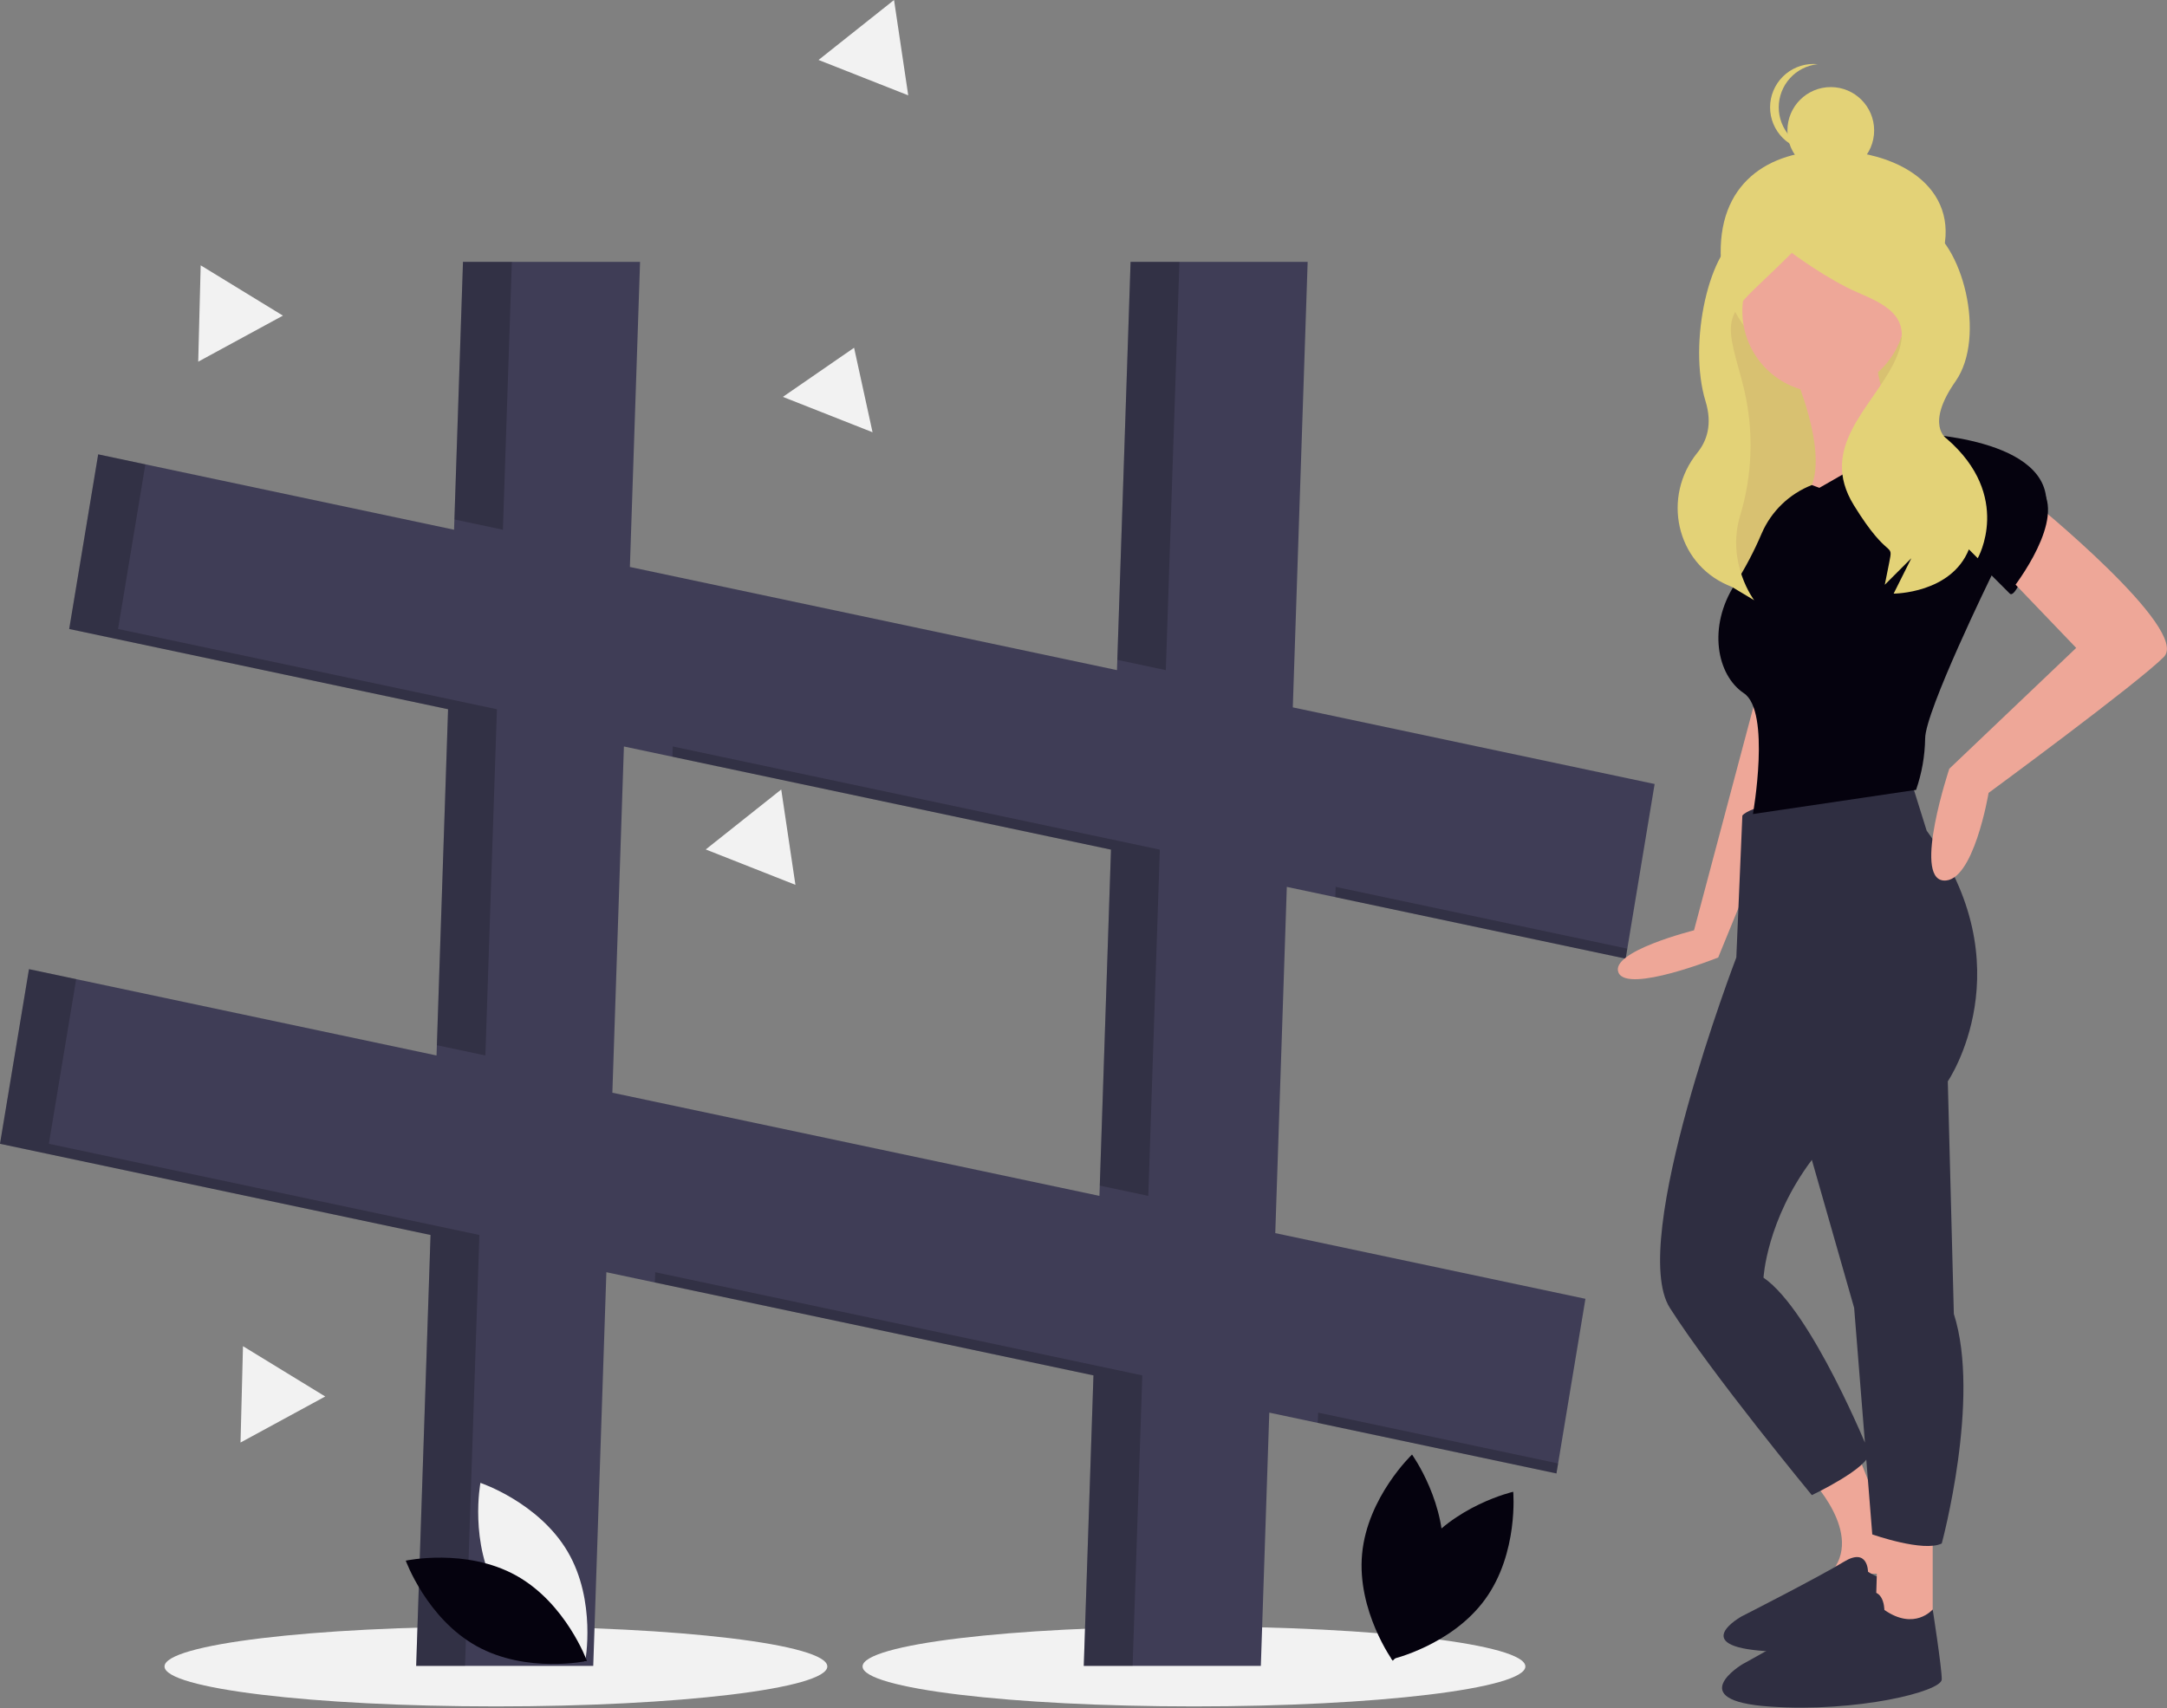 <svg width="922" height="727" viewBox="0 0 922 727" fill="none" xmlns="http://www.w3.org/2000/svg">
<rect x="0" y="0" width="922" height="727" fill="#808080" stroke="none"/>
<g clip-path="url(#clip0)">
<path d="M211 726.225C288.872 726.225 352 718.614 352 709.225C352 699.836 288.872 692.225 211 692.225C133.128 692.225 70 699.836 70 709.225C70 718.614 133.128 726.225 211 726.225Z" fill="#F2F2F2"/>
<path d="M508 726.225C585.872 726.225 649 718.614 649 709.225C649 699.836 585.872 692.225 508 692.225C430.128 692.225 367 699.836 367 709.225C367 718.614 430.128 726.225 508 726.225Z" fill="#F2F2F2"/>
<path d="M691.67 407.991L704 333.666L550.052 301.05L556.372 111.461H481.031L475.24 285.201L268.002 241.295L272.33 111.461H196.989L193.19 225.445L41.774 193.366L29.443 267.691L190.643 301.843L185.732 449.196L12.33 412.459L3.05176e-05 486.784L183.185 525.594L177.072 708.989H252.412L257.997 541.443L465.235 585.349L461.114 708.989H536.454L540.047 601.199L662.226 627.084L674.557 552.759L542.594 524.801L547.506 377.448L691.67 407.991ZM467.782 508.952L260.544 465.046L265.455 317.692L472.693 361.598L467.782 508.952Z" fill="#3F3D56"/>
<path opacity="0.2" d="M488.565 508.952L493.477 361.598L286.239 317.692L286.093 322.065L472.693 361.598L467.927 504.579L488.565 508.952Z" fill="black"/>
<path opacity="0.2" d="M496.024 285.201L501.815 111.461H481.031L475.386 280.828L496.024 285.201Z" fill="black"/>
<path opacity="0.2" d="M568.289 377.448L568.143 381.82L691.67 407.991L692.376 403.737L568.289 377.448Z" fill="black"/>
<path opacity="0.2" d="M213.974 225.445L217.773 111.461H196.989L193.336 221.073L213.974 225.445Z" fill="black"/>
<path opacity="0.2" d="M560.831 601.199L560.685 605.571L662.226 627.084L662.932 622.83L560.831 601.199Z" fill="black"/>
<path opacity="0.2" d="M278.781 541.443L278.635 545.816L465.235 585.349L461.114 708.989H481.897L486.019 585.349L278.781 541.443Z" fill="black"/>
<path opacity="0.2" d="M185.877 444.824L206.515 449.196L211.427 301.843L50.227 267.691L61.851 197.62L41.774 193.366L29.443 267.691L190.643 301.843L185.877 444.824Z" fill="black"/>
<path opacity="0.2" d="M20.784 486.784L32.408 416.713L12.33 412.459L0 486.784L183.185 525.594L177.072 708.989H197.855L203.969 525.594L20.784 486.784Z" fill="black"/>
<path d="M810.409 116.347H733.96V246.909H810.409V116.347Z" fill="#D8C171"/>
<path d="M825.687 110.863C817.427 135.319 804.761 157.602 778.948 157.602C753.135 157.602 733.663 136.635 732.209 110.863C730.351 77.931 752.539 63.988 778.948 64.124C810.145 64.285 835.489 81.84 825.687 110.863Z" fill="#E3D277"/>
<path d="M747.754 294.382L720.76 395.932C720.76 395.932 684.767 404.931 688.623 413.929C692.48 422.927 731.043 407.501 731.043 407.501L765.75 322.662L747.754 294.382Z" fill="#EEA798"/>
<path d="M769.607 628.599C769.607 628.599 794.03 653.023 778.605 669.733H810.741L790.174 618.315L769.607 628.599Z" fill="#EEA798"/>
<path d="M794.789 668.914C794.789 668.914 794.789 658.358 784.493 664.692C774.196 671.026 741.019 687.916 741.019 687.916C741.019 687.916 718.138 700.584 751.315 702.695C784.493 704.807 816.526 697.417 816.526 693.195C816.526 688.972 813.094 668.752 813.094 668.752C813.094 668.752 806.229 676.304 794.789 668.914Z" fill="#2F2E41"/>
<path d="M799.172 649.166L797.887 691.586L822.31 695.442V654.308L799.172 649.166Z" fill="#EEA798"/>
<path d="M776.034 167.122C795.202 167.122 810.741 151.583 810.741 132.415C810.741 113.247 795.202 97.708 776.034 97.708C756.866 97.708 741.327 113.247 741.327 132.415C741.327 151.583 756.866 167.122 776.034 167.122Z" fill="#EEA798"/>
<path d="M763.822 160.052C763.822 160.052 780.533 198.616 767.679 211.47C754.824 224.325 786.96 211.47 786.96 211.47C786.96 211.47 803.671 187.047 816.526 185.761C816.526 185.761 797.244 175.478 798.529 148.483L763.822 160.052Z" fill="#EEA798"/>
<path d="M741.327 347.085L738.756 407.501C738.756 407.501 692.48 528.334 710.476 556.614C728.472 584.894 770.892 636.312 770.892 636.312C770.892 636.312 795.316 624.743 795.316 618.315C795.316 618.315 770.892 557.899 750.325 543.759C750.325 543.759 751.61 519.336 770.892 493.627L788.889 556.614L796.601 653.023C796.601 653.023 818.454 660.735 826.167 656.879C826.167 656.879 842.877 595.177 831.308 559.185L828.738 460.205C828.738 460.205 862.159 411.358 819.739 353.513L813.312 332.945C813.312 332.945 747.754 339.373 741.327 347.085Z" fill="#2F2E41"/>
<path d="M801.743 685.159C801.743 685.159 801.743 672.304 790.174 680.017C778.605 687.73 741.327 708.297 741.327 708.297C741.327 708.297 715.618 723.722 752.896 726.293C790.174 728.864 826.167 719.866 826.167 714.724C826.167 709.582 822.31 684.961 822.31 684.961C822.31 684.961 814.598 694.157 801.743 685.159Z" fill="#2F2E41"/>
<path d="M774.106 207.614L814.501 184.452C814.501 184.452 874.371 185.761 870.515 216.612C870.515 216.612 858.946 256.461 855.089 252.605L847.377 244.892C847.377 244.892 819.097 302.737 819.097 314.306C818.981 321.749 817.679 329.126 815.24 336.159L745.826 346.443C745.826 346.443 753.539 302.737 741.97 295.025C730.401 287.312 726.544 266.745 738.113 248.748C742.512 241.838 746.334 234.577 749.542 227.039C751.562 222.364 754.489 218.135 758.153 214.598C761.817 211.06 766.146 208.284 770.889 206.429V206.429L774.106 207.614Z" fill="#05020E"/>
<path d="M864.087 212.756C864.087 212.756 932.216 268.03 920.647 279.599C909.078 291.168 846.091 337.444 846.091 337.444C846.091 337.444 839.664 376.008 826.809 374.722C813.955 373.437 829.38 327.161 829.38 327.161L883.369 275.743L853.804 244.892L864.087 212.756Z" fill="#EEA798"/>
<path d="M778.948 73.964C789.137 73.964 797.397 65.704 797.397 55.514C797.397 45.325 789.137 37.065 778.948 37.065C768.758 37.065 760.498 45.325 760.498 55.514C760.498 65.704 768.758 73.964 778.948 73.964Z" fill="#E3D277"/>
<path d="M756.808 45.675C756.809 41.101 758.508 36.691 761.576 33.299C764.644 29.907 768.862 27.776 773.413 27.318C772.806 27.258 772.191 27.225 771.568 27.225C766.675 27.225 761.982 29.169 758.522 32.629C755.062 36.089 753.118 40.781 753.118 45.675C753.118 50.568 755.062 55.26 758.522 58.72C761.982 62.18 766.675 64.124 771.568 64.124C772.191 64.124 772.806 64.091 773.413 64.031C768.862 63.573 764.644 61.442 761.576 58.05C758.508 54.658 756.809 50.248 756.808 45.675V45.675Z" fill="#E3D277"/>
<path d="M757.664 95.379C757.664 95.379 757.279 93.234 742.212 98.885C727.145 104.535 718.114 146.229 725.647 170.713C728.683 180.58 726.213 187.694 722.183 192.671C707.056 211.35 713.011 239.405 735.043 249.01C735.665 249.281 736.3 249.549 736.947 249.814L746.364 255.464C746.364 255.464 734.36 239.669 740.367 219.464C745.584 202.248 746.228 183.971 742.236 166.431C741.547 163.472 740.764 160.422 739.875 157.31C732.342 130.943 736.006 133.988 762.372 107.621C762.372 107.621 777.439 118.921 790.623 124.571C803.806 130.221 815.106 135.871 805.69 154.705C796.273 173.538 773.673 190.488 788.739 214.972C803.806 239.455 805.69 230.039 803.806 239.455L801.923 248.872L813.223 237.572L805.69 252.639C805.69 252.639 830.173 252.639 837.707 233.805L841.473 237.572C841.473 237.572 856.54 211.205 828.29 186.721C828.29 186.721 818.873 181.071 832.056 162.238C845.24 143.404 835.115 102.912 818.165 95.379C801.215 87.846 757.664 95.379 757.664 95.379Z" fill="#E3D277"/>
<path d="M386.429 40.573L367.35 33.045L348.271 25.517L364.33 12.759L380.389 0L383.409 20.287L386.429 40.573Z" fill="#F2F2F2"/>
<path d="M371.248 183.963L352.17 176.435L333.091 168.906L348.24 158.453L363.389 148L367.319 165.981L371.248 183.963Z" fill="#F2F2F2"/>
<path d="M338.429 376.573L319.35 369.045L300.271 361.517L316.33 348.759L332.389 336L335.409 356.287L338.429 376.573Z" fill="#F2F2F2"/>
<path d="M138.374 594.33L120.355 604.127L102.336 613.925L102.86 593.421L103.385 572.918L120.879 583.624L138.374 594.33Z" fill="#F2F2F2"/>
<path d="M120.374 134.33L102.355 144.127L84.336 153.925L84.86 133.421L85.385 112.918L102.879 123.624L120.374 134.33Z" fill="#F2F2F2"/>
<path d="M211.847 677.809C224.157 698.802 248.984 707.113 248.984 707.113C248.984 707.113 253.853 681.389 241.543 660.396C229.233 639.404 204.406 631.093 204.406 631.093C204.406 631.093 199.538 656.817 211.847 677.809Z" fill="#F2F2F2"/>
<path d="M219.529 670.482C240.817 682.273 249.735 706.888 249.735 706.888C249.735 706.888 224.138 712.387 202.85 700.597C181.562 688.806 172.643 664.191 172.643 664.191C172.643 664.191 198.24 658.692 219.529 670.482Z" fill="#05020E"/>
<path d="M604.02 660.421C589.722 680.114 592.06 706.19 592.06 706.19C592.06 706.19 617.578 700.339 631.876 680.646C646.174 660.954 643.836 634.878 643.836 634.878C643.836 634.878 618.317 640.729 604.02 660.421Z" fill="#05020E"/>
<path d="M613.811 664.521C611.543 688.751 592.567 706.788 592.567 706.788C592.567 706.788 577.268 685.542 579.537 661.313C581.805 637.083 600.781 619.046 600.781 619.046C600.781 619.046 616.08 640.292 613.811 664.521Z" fill="#05020E"/>
<path d="M855 202.225L850 240.225L855 252.225C855 252.225 877 225.225 870 210.225C863 195.225 855 202.225 855 202.225Z" fill="#05020E"/>
</g>
<defs>
<clipPath id="clip0">
<rect width="921.97" height="726.746" fill="white"/>
</clipPath>
</defs>
</svg>
